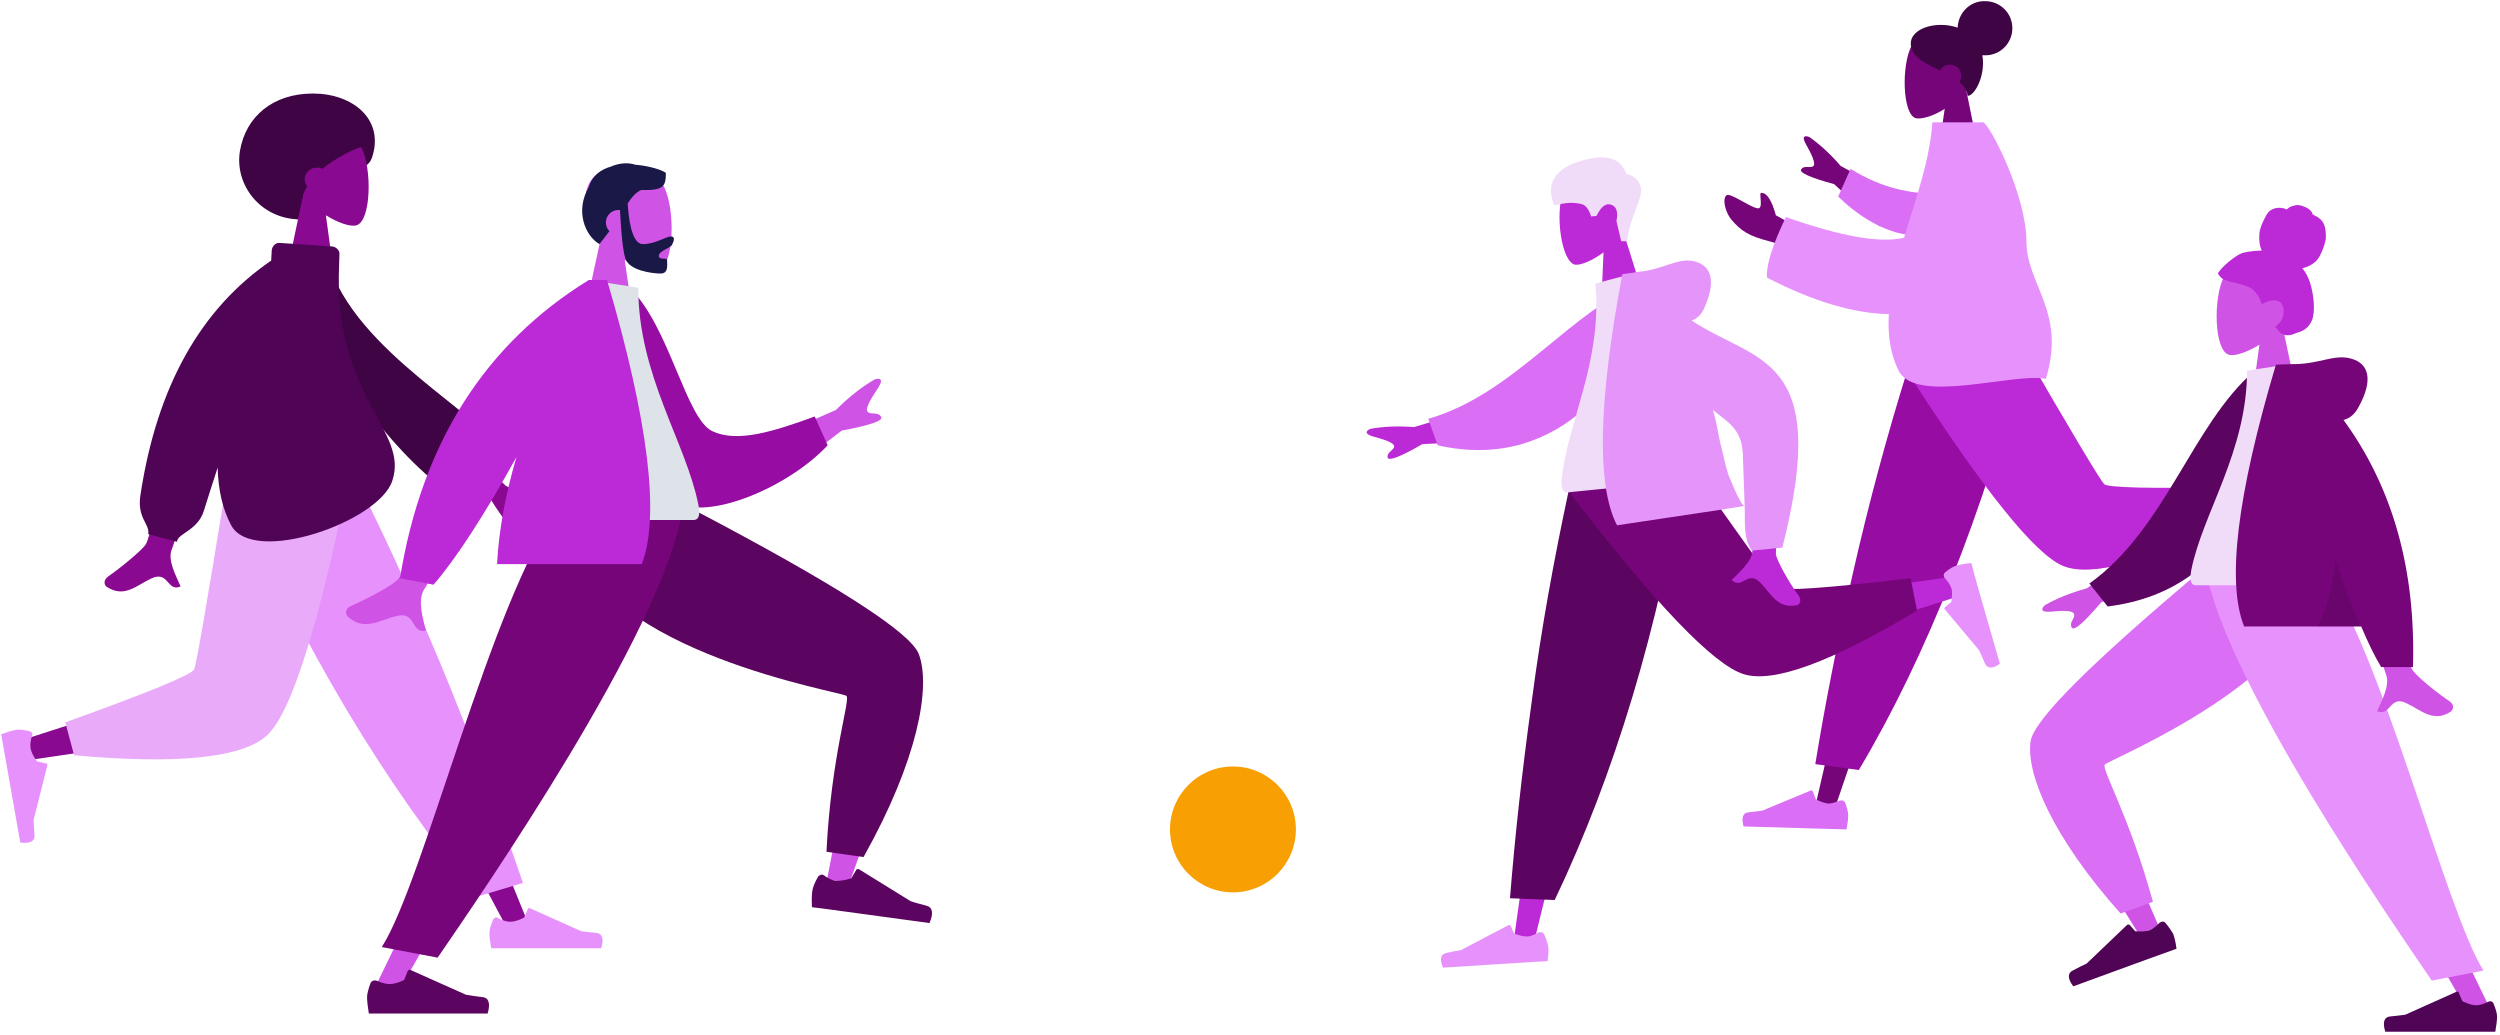<svg width="425" height="176" viewBox="0 0 425 176" fill="none" xmlns="http://www.w3.org/2000/svg">
<path d="M43.3 82.1L67.8 123.2L86.3 158H90.2L59.4 82.1H43.3Z" fill="#8A0991"/>
<path d="M83.8 156.4C83.4 157.4 83.2 158.1 83.2 158.6C83.2 159.2 83.3 160.1 83.5 161.2C84.2 161.2 90.4 161.2 102.2 161.2C102.7 159.6 102.4 158.7 101.4 158.6C100.4 158.5 99.5 158.4 98.8 158.3L90.1 154.4C89.9 154.3 89.7 154.4 89.7 154.6L89.1 156C88.1 156.5 87.3 156.7 86.7 156.7C86.2 156.7 85.5 156.5 84.7 156.1C84.4 155.8 84 156 83.8 156.4C83.9 156.3 83.8 156.3 83.8 156.4Z" fill="#E792FC"/>
<path d="M81.2 152.4L88.9 150.1C85.5 140.1 81.4 129 76.6 117C71.7 105 66.5 93.3 60.9 82.2H39.3C45.5 96.4 52.1 109.2 59 120.8C65.9 132.3 73.3 142.9 81.2 152.4Z" fill="#E792FC"/>
<path d="M41.7 82.1C39.4 96.5 34.9 115 34.5 115.5C34.2 115.9 24.1 119.3 4.1 125.7L5 129.2C28.8 125.8 41.4 123.1 42.7 121.2C44.6 118.4 54.2 95.9 58 82.1H41.7Z" fill="#8A0991"/>
<path d="M11.1 122.8L12.6 128.4C30.4 130 41.3 128.8 45.4 125C49.5 121.2 54 106.9 59.1 82.1H38.5C35.2 102.4 33.4 112.9 33 113.8C32.6 114.7 25.3 117.7 11.1 122.8Z" fill="#E9AAF9"/>
<path d="M4.98 124.283C3.926 124.063 3.201 123.987 2.709 124.074C2.118 124.178 1.249 124.433 0.201 124.821C0.322 125.511 1.399 131.616 3.448 143.237C5.11 143.452 5.945 143 5.869 141.998C5.794 140.996 5.737 140.092 5.713 139.385L8.043 130.14C8.107 129.926 7.974 129.746 7.777 129.781L6.294 129.433C5.628 128.535 5.292 127.782 5.188 127.191C5.101 126.699 5.177 125.975 5.432 125.117C5.675 124.77 5.409 124.411 4.98 124.283C5.096 124.364 5.096 124.364 4.98 124.283Z" fill="#E792FC"/>
<path d="M51.1 37.3C54.9 37.3 56.3 32.8 58.4 30.3C59.9 28.5 62.6 29.1 63.3 26.6C65.3 20.3 60 15.9 53.2 15.9C46.4 15.9 41.8 19.8 40.8 25.6C39.8 31.4 44.3 37.3 51.1 37.3Z" fill="#3E0444"/>
<path d="M51.5 33.3C50 31.5 48.9 29.3 49.1 26.9C49.6 19.8 59.4 21.4 61.4 25C63.3 28.6 63.1 37.6 60.6 38.3C59.6 38.6 57.5 37.9 55.4 36.6L56.7 46.1H48.8L51.5 33.3Z" fill="#8A0991"/>
<path d="M54.8 28.7C54.5 28.5 54.2 28.5 53.8 28.5C52.7 28.5 51.8 29.4 51.8 30.5C51.8 30.9 52 31.4 52.2 31.7C51.7 32.5 51.4 33.3 51.3 34.2C49.6 34.2 43.5 27.9 49.6 21.9C55.7 15.9 64.5 24.4 61.8 24.9C60.3 25.2 57.3 26.7 54.8 28.7Z" fill="#3E0444"/>
<path d="M76.6 73.5L86 82.6C88.7 83.8 91 85 92.7 86.5C93.1 87 93.5 87.9 91.7 87.5C89.9 87.1 87.9 86.8 87.6 87.4C87.3 88 88.3 88.9 87.6 89.7C87.2 90.2 85.7 88.6 83.3 84.7L73.6 79L76.6 73.5ZM30.8 65.3H38C32.5 83.2 29.6 92.5 29.2 93.4C28.4 95.3 30.1 98.2 30.7 99.7C28.4 100.7 28.7 97 25.8 98.3C23.2 99.5 21.2 101.7 18.2 99.8C17.8 99.6 17.4 98.7 18.4 98C20.8 96.3 24.3 93.4 24.8 92.5C25.6 91.2 27.5 82.1 30.8 65.3Z" fill="#8A0991"/>
<path d="M52.8 44.7L55.7 44.2C60.2 60.1 83.3 71 84.8 76.9C85.3 79.1 83.7 80.2 84.6 80.9L80.9 83.6C80.3 82.9 78.9 84.2 76.1 83.3C73.2 82.4 52.8 63.6 52.8 44.7Z" fill="#3E0444"/>
<path d="M57.6 46.8C57.3 67.9 69.5 73.3 66.7 81.7C64.5 88.7 43 96.2 39.3 89.3C37.8 86.5 37.1 83.2 37 79.5C36.1 82.3 35.3 84.7 34.7 86.7C33.7 90.2 30.1 90.7 30.1 92.1L25.2 90.8C25.5 89 23.2 88.1 23.9 84C26.7 65.7 34.1 52.5 46.1 44.3L46.2 42.5C46.3 41.8 46.9 41.2 47.6 41.3L56.5 41.9C57.2 42 57.8 42.6 57.7 43.3L57.6 46.8Z" fill="#500456"/>
<path d="M334.3 15.5C335.7 13.8 336.7 11.8 336.5 9.5C336 2.9 326.8 4.3 325 7.7C323.2 11 323.4 19.5 325.7 20.1C326.6 20.3 328.6 19.8 330.6 18.5L329.3 27.4H336.7L334.3 15.5Z" fill="#77057A"/>
<path d="M332.8 4.7C329.1 3.4 324.2 4.9 324.9 8C325.3 9.9 327.6 10.9 329.8 12C330.1 11.4 330.7 11 331.5 11C332.6 11 333.4 11.8 333.4 12.9C333.4 13.3 333.3 13.6 333.1 13.9C333.8 14.5 334.4 15.3 334.5 16.3C335.7 16.3 337.6 12.8 337 9.4C337.2 9.4 337.3 9.4 337.5 9.4C340.1 9.4 342.1 7.3 342.1 4.8C342.1 2.2 340 0.2 337.5 0.2C334.9 0.1 332.9 2.2 332.8 4.7Z" fill="#3E0444"/>
<path d="M340.6 60.3L324 102L312.1 136.9L308.5 137.5L325.7 62.7L340.6 60.3Z" fill="#77057A"/>
<path d="M313.7 136.5C314 137.4 314.2 138.1 314.2 138.6C314.2 139.2 314.1 140 313.9 141C313.3 141 307.4 140.8 296.4 140.5C296 139 296.3 138.2 297.2 138.1C298.2 138 299 137.9 299.6 137.8L307.8 134.4C308 134.3 308.1 134.4 308.2 134.6L308.7 135.9C309.6 136.3 310.3 136.6 310.9 136.6C311.4 136.6 312 136.4 312.8 136.1C313.2 136 313.5 136.1 313.7 136.5Z" fill="#DA6EF4"/>
<path d="M316 130.9L308.6 129.9C310.2 120.1 312.3 109.3 315 97.4C317.7 85.5 320.8 74 324.3 62.8L344.3 59.6C340.7 73.6 336.5 86.5 331.8 98.3C327.1 110.1 321.9 121 316 130.9Z" fill="#970CA3"/>
<path d="M339.5 57.5C346.4 69.4 356.5 84 357 84.4C357.4 84.6 367.4 84.2 387 83.1L387.4 86.4C365.4 91.4 353.5 93.2 351.7 92C349.1 90.2 333.1 73.7 325.2 62.9L339.5 57.5Z" fill="#77057A"/>
<path d="M379.9 82.8L380.5 88.2C365.4 95.5 355.5 98.2 350.7 96.2C345.9 94.2 337.1 83.2 324.3 63.3L342.3 56.4C351.9 73.1 357.1 81.7 357.7 82.3C358.3 82.9 365.7 83.1 379.9 82.8Z" fill="#BC29D6"/>
<path d="M385.645 82.141C386.462 81.591 387.134 81.371 387.609 81.186C388.2 81.082 389.005 81.041 390.106 80.948C390.21 81.539 391.333 87.332 393.44 98.131C392.05 98.883 391.21 98.727 390.955 97.858C390.683 96.891 390.347 96.137 390.144 95.564L384.995 88.247C384.862 88.067 384.943 87.951 385.123 87.818L386.316 87.1C386.554 86.144 386.612 85.322 386.525 84.829C386.438 84.337 386.137 83.781 385.604 83.062C385.338 82.703 385.384 82.39 385.645 82.141Z" fill="#DA6EF4"/>
<path d="M319.6 38.5L311.8 31.3C307.7 30.2 305.8 29.3 306.2 28.8C306.7 28 307.8 28.7 308.3 28.2C308.7 27.7 307.9 26.1 307 24.5C306.1 22.9 307.1 23.1 307.6 23.3C309.3 24.5 311.1 26.1 312.9 28.2L323.7 34.1L319.6 38.5ZM306.4 43.9C304.4 42.4 302.5 41.4 300.7 41C297.3 40.1 296 39.3 294.3 37.3C293.4 36.2 292.7 33.9 293.5 33.2C294.1 32.7 297.3 35.1 298.7 35.4C300 35.7 298.8 32.5 299.5 32.8C300.4 32.8 301.2 34.1 301.9 36.6L306.6 39.2L306.4 43.9Z" fill="#77057A"/>
<path d="M328.8 32.9C325 32.9 320 32.1 314.6 28.7L312.5 33.4C316.2 37.1 321.4 40.1 325.9 40C329.6 39.8 331.4 35.5 328.8 32.9Z" fill="#DA6EF4"/>
<path d="M323.7 40.4C319.7 41.4 313 40.2 303.6 36.9C301.3 41.7 300.2 45.2 300.4 47.2C308.5 51.4 315.4 53.3 321.1 53.4C320.9 56.8 321.3 60 322.7 62.9C325.5 68.9 342.2 63.3 347.8 64.4C351.3 53 344.5 48.4 344.5 41.1C344.5 33.1 338.1 20.8 337.1 20.8H328.5C328.1 27.1 325.7 33.8 323.7 40.4Z" fill="#E792FC"/>
<path d="M394.2 96.4C393.6 104.5 355.2 128.5 355 129.2C354.9 129.5 358.9 138.9 367 157.5L363.6 158.8C351.2 139.1 345.3 128.2 346 126.1C346.9 123.1 356.8 113.2 375.8 96.5L394.2 96.4Z" fill="#CF53E5"/>
<path d="M366 153.3L360.5 155.3C348.9 142.3 344.4 131.5 345.2 126C345.8 122.3 355.7 112.5 374.9 96.4H394.5C393.8 115.2 358.2 129.2 357.8 130C357.3 130.9 362 138.8 366 153.3Z" fill="#DA6EF4"/>
<path d="M368.1 156.873C368.775 157.65 369.167 158.325 369.441 158.744C369.646 159.351 369.876 160.179 370.004 161.29C369.397 161.495 363.519 163.612 352.462 167.676C351.454 166.351 351.48 165.403 352.377 164.984C353.309 164.472 354.078 164.113 354.719 163.815L361.573 157.264C361.735 157.11 361.923 157.178 362.017 157.212L362.999 158.315C364.041 158.375 364.896 158.367 365.408 158.128C365.887 157.983 366.468 157.556 367.152 156.847C367.442 156.633 367.886 156.582 368.1 156.873Z" fill="#500456"/>
<path d="M389.8 96.4L406.9 137.5L423.7 172.3H419.7L376.3 96.4H389.8Z" fill="#CF53E5"/>
<path d="M423.9 170.6C424.3 171.6 424.5 172.3 424.5 172.8C424.5 173.4 424.4 174.3 424.2 175.4C423.5 175.4 417.3 175.4 405.5 175.4C405 173.8 405.3 172.9 406.3 172.8C407.3 172.7 408.2 172.6 408.9 172.5L417.6 168.6C417.8 168.5 418 168.6 418 168.8L418.6 170.2C419.6 170.7 420.4 170.9 421 170.9C421.5 170.9 422.2 170.7 423 170.3C423.4 170.1 423.8 170.3 423.9 170.6Z" fill="#500456"/>
<path d="M422.2 165L413.4 166.7C406.6 156.7 378.1 115.6 374.9 96.4H394.5C404.9 110.3 415.7 154.8 422.2 165Z" fill="#E792FC"/>
<path d="M388 55.3C389.5 53.5 390.6 51.3 390.4 48.9C389.9 41.8 380.1 43.4 378.1 47C376.2 50.6 376.4 59.6 378.9 60.3C379.9 60.6 382 59.9 384.1 58.6L382.8 68.1H390.7L388 55.3Z" fill="#CF53E5"/>
<path d="M381.2 43C382.3 42.7 383.9 42.6 384.5 42.6C384.1 41.7 384 40.7 384.1 39.7C384.2 38.7 384.6 37.9 385 37.1C385.2 36.7 385.4 36.3 385.7 36C386 35.7 386.4 35.5 386.8 35.4C387.2 35.3 387.7 35.3 388.1 35.4C388.3 35.4 388.5 35.5 388.6 35.6C388.8 35.6 388.9 35.5 389 35.4C389.3 35.1 389.8 35 390.2 34.9C390.7 34.8 391.2 34.9 391.6 35.1C392 35.2 392.5 35.5 392.8 35.8C392.9 36 393.1 36.1 393.1 36.3C393.1 36.4 393.1 36.4 393.2 36.5C393.3 36.5 393.4 36.5 393.4 36.6C394.1 36.9 394.8 37.4 395.1 38.2C395.3 38.6 395.4 39.4 395.4 40.3C395.4 41.2 394.6 43.4 393.9 44.2C393.3 44.9 392.3 45.4 391.4 45.6C392 46.3 392.4 47.2 392.7 48C393 49 393.2 50 393.3 51C393.4 52 393.4 53 393.2 53.9C393 54.8 392.5 55.5 391.8 56C391.5 56.2 391.1 56.4 390.7 56.5C390.3 56.6 390 56.8 389.6 56.9C388.9 57.1 388 57 387.5 56.4C387.3 56.2 387.1 55.9 386.9 55.7C386.8 55.6 386.8 55.5 386.9 55.5C387 55.4 387.1 55.3 387.2 55.2C387.8 54.7 388.1 54.1 388.2 53.3C388.3 52.5 388.1 51.5 387.3 51.2C386.4 50.8 385.3 51.3 384.5 51.7C384.1 50.5 383.4 49.3 382.3 48.8C381 48.2 379.6 48.1 378.3 47.6C378 47.5 377.6 47.3 377.4 47C377.3 46.9 377.2 46.7 377.1 46.6C377 46.4 377.2 46.2 377.3 46.1C378 45.1 380.1 43.4 381.2 43Z" fill="#BC29D6"/>
<path d="M367.6 98.1L357.2 102.4C354.2 105.9 352.6 107.3 352.2 106.7C351.7 105.8 352.8 105.1 352.6 104.4C352.4 103.7 350.4 103.8 348.5 104C346.6 104.1 347.2 103.3 347.6 102.9C349.5 101.8 351.9 100.8 354.8 100L365.3 92.3L367.6 98.1ZM410 113.7C410.5 114.7 414 117.6 416.4 119.2C417.4 119.9 417 120.7 416.6 121C413.6 122.9 411.6 120.7 409 119.5C406.2 118.2 406.4 121.9 404.1 120.9C404.8 119.3 406.4 116.5 405.6 114.6C405.3 113.8 403 106.4 398.7 92.7H405.6C408 105.4 409.4 112.4 410 113.7Z" fill="#CF53E5"/>
<path d="M386.1 63.6L383.2 63.1C372.6 72.3 368.2 89.9 355.2 99.2L358.3 103.1C381 100.3 386.6 78.8 386.1 63.6Z" fill="#5B0460"/>
<path d="M398.6 99.5C387.1 99.5 378.7 99.5 373.3 99.5C372.1 99.5 372.4 97.8 372.5 97C374.4 87.3 382 76.8 382 63L389.3 61.9C395.3 71.5 397.4 83.5 398.6 99.5Z" fill="#F0DCF9"/>
<path d="M398.4 71.4C399.5 71.1 400.3 70.4 400.9 69.3C403.6 64.5 402.6 61.8 399.8 61C396.9 60.1 394.4 61.9 389.9 61.9C389.7 61.9 389.4 61.9 389.2 61.9L386.9 62C380.3 84.2 378.5 99 381.5 106.5H401.4C402.6 109.3 403.7 111.6 404.8 113.4H410.2C410.7 96.9 406.8 82.9 398.4 71.4Z" fill="#77057A"/>
<path d="M397 95.1C396.4 100.3 395.4 104.1 393.9 106.5H401.3C400 103.3 398.5 99.5 397 95.1Z" fill="black" fill-opacity="0.1"/>
<path d="M252.6 75L241.8 75.5C238 77.7 236.1 78.4 235.9 77.8C235.7 76.9 237 76.5 237 75.9C237 75.2 235.2 74.7 233.4 74.2C231.7 73.7 232.4 73.1 233 72.9C235.1 72.5 237.6 72.4 240.4 72.6L252.4 69L252.6 75Z" fill="#BC29D6"/>
<path d="M268.1 82.9L257.3 160.2L261 159.3L269.9 122.9L283 79.1L268.1 82.9Z" fill="#BC29D6"/>
<path d="M262.5 158.8C262.3 158.5 262 158.4 261.6 158.5C260.8 158.9 260.2 159.2 259.7 159.2C259.1 159.2 258.4 159.1 257.4 158.7L256.8 157.4C256.7 157.2 256.5 157.2 256.4 157.3L248.4 161.5C247.7 161.6 246.9 161.8 245.9 162C244.9 162.2 244.7 163 245.3 164.5C256.5 163.8 262.4 163.4 263.1 163.4C263.2 162.3 263.3 161.5 263.2 160.9C263.1 160.4 262.9 159.7 262.5 158.8Z" fill="#E792FC"/>
<path d="M277.5 118.5C281.2 106.2 284.3 92.7 286.7 78.2L266.7 83.3C264.2 95 262 106.9 260.4 119.2C258.7 131.5 257.5 142.6 256.7 152.7L264.3 153C269.4 142.3 273.8 130.8 277.5 118.5Z" fill="#5B0460"/>
<path d="M267.8 83.1C276.8 93.4 294.4 108.7 297.2 110.3C299.1 111.4 311 108.4 332.9 101.4L332.2 98C312.4 100.8 302.3 102.2 301.9 101.9C301.3 101.6 289.8 87.6 281.7 76.2L267.8 83.1Z" fill="#BC29D6"/>
<path d="M302.3 99.9C301.6 99.3 295.6 91 284.4 75L266.7 83.6C281.4 102.7 291.3 113 296.4 114.6C301.4 116.2 311.3 112.6 325.9 103.8L324.8 98.3C310.5 100 303 100.5 302.3 99.9Z" fill="#77057A"/>
<path d="M330.646 97.323C330.385 97.572 330.356 97.983 330.605 98.243C331.236 98.945 331.537 99.501 331.723 99.976C331.925 100.549 331.85 101.273 331.728 102.31L330.668 103.208C330.488 103.341 330.523 103.538 330.639 103.619L336.425 110.519C336.726 111.076 337.08 111.927 337.433 112.779C337.786 113.63 338.724 113.769 339.982 112.837C336.872 102.114 335.257 96.408 335.135 95.719C334.035 95.811 333.247 95.95 332.673 96.153C332.082 96.257 331.445 96.674 330.646 97.323C330.628 97.224 330.628 97.224 330.646 97.323Z" fill="#E792FC"/>
<path d="M279.7 51.3L272.2 52.1L272.6 42.9C270.7 44.3 268.8 45.1 267.8 45C265.4 44.6 264.3 36.1 265.8 32.5C267.3 28.9 276.5 26.5 277.6 33.2C278 35.5 277.2 37.7 276 39.5L279.7 51.3Z" fill="#BC29D6"/>
<path d="M275.6 41L274.8 37.6C275.1 36 274.8 35.1 273.9 34.8C273 34.5 272.2 35.1 271.4 36.7L270.5 36.8C270.1 35.6 269.6 34.9 268.9 34.7C266.8 34.2 265.4 34.7 264.2 34.9C262.4 30.4 265.3 28 270.2 27C273.5 26.3 275.6 27.1 276.5 29.6C277.7 29.8 278.5 30.5 278.9 31.7C279.5 33.5 277.1 36.7 276.6 41H275.6Z" fill="#F0DCF9"/>
<path d="M301.9 94.2C302 95.2 304.1 99 305.8 101.3C306.4 102.2 305.8 102.9 305.4 102.9C302.1 103.5 301.1 100.9 299.2 99C297.1 96.9 296.1 100.3 294.4 98.6C295.5 97.4 298 95.4 297.9 93.5C297.9 92.6 298.3 85.3 299.1 71.6L305.3 73.9C302.9 86 301.8 92.8 301.9 94.2Z" fill="#BC29D6"/>
<path d="M244.4 75.7L242.8 71.2C257.5 67 267.1 52.6 279.6 47.8L282 49.2C277.5 63 265.6 80.5 244.4 75.7Z" fill="#DA6EF4"/>
<path d="M278 46.4L271.2 48.2C272.5 61.3 266.4 72 265.5 81.4C265.4 82.2 265.4 83.8 266.5 83.7C271.6 83.2 279.6 82.4 290.5 81.3C287.8 66.1 284.7 55 278 46.4Z" fill="#F0DCF9"/>
<path d="M287.6 54.5C288.6 54.1 289.3 53.4 289.8 52.2C291.9 47.4 290.7 45 287.9 44.4C285.1 43.8 282.9 45.8 278.6 46.2C278.4 46.2 278.2 46.3 278 46.3L275.8 46.6C271.7 68.3 271.4 82.6 274.9 89.3C280.9 88.4 286.9 87.5 292.9 86.6C294.1 86.4 295.3 86.2 296.6 86C296 86.1 294.4 82.1 294.2 81.6C293.5 80.1 293.2 78.4 292.8 76.7C291.9 73.3 292.1 72.8 291.2 69.7C292.5 70.8 294 71.7 295 73.1C296 74.4 296.3 76.2 296.3 77.8C296.4 80.6 296.5 83.4 296.6 86.2C296.7 88.6 296.3 91.5 297.8 93.6L303 93.1C311.4 60.1 298.6 61.8 287.6 54.5Z" fill="#E595F9"/>
<path d="M209.6 151.7C215.509 151.7 220.3 146.909 220.3 141C220.3 135.091 215.509 130.3 209.6 130.3C203.691 130.3 198.9 135.091 198.9 141C198.9 146.909 203.691 151.7 209.6 151.7Z" fill="#F79F03"/>
<path d="M97.7 91.2C100.2 99.7 146.3 116.2 146.7 116.8C146.9 117.1 144.8 128 140.6 149.5L144.4 150.1C153 126.4 156.7 113.6 155.5 111.5C153.8 108.5 141.1 100.4 117.2 87L97.7 91.2Z" fill="#CF53E5"/>
<path d="M140.5 144.8L146.8 145.7C156 129.3 158.3 116.8 156.2 111.2C154.8 107.5 142 99.3 118 86.7L97.3 91.2C102.3 111 143.2 117.6 143.9 118.3C144.6 119 141.3 128.5 140.5 144.8Z" fill="#5B0460"/>
<path d="M139.057 149.065C138.493 150.03 138.185 150.876 138.108 151.38C137.997 151.978 137.971 152.926 138.031 154.225C138.757 154.276 145.438 155.218 158.013 156.922C158.723 155.264 158.561 154.248 157.493 153.965C156.425 153.683 155.451 153.435 154.794 153.196L146.021 147.768C145.833 147.7 145.611 147.725 145.542 147.913L144.713 149.314C143.628 149.664 142.74 149.766 142.107 149.749C141.603 149.672 140.852 149.398 140.014 148.774C139.767 148.578 139.288 148.723 139.057 149.065Z" fill="#5B0460"/>
<path d="M100 86.8L81.5 131.3L63.3 168.8H67.6L114.5 86.8H100Z" fill="#CF53E5"/>
<path d="M63 167.1C62.6 168.2 62.4 169 62.4 169.5C62.4 170.1 62.5 171.1 62.7 172.3C63.4 172.3 70.2 172.3 82.9 172.3C83.4 170.6 83.1 169.6 82 169.5C80.9 169.4 79.9 169.2 79.2 169.1L69.8 164.9C69.6 164.8 69.4 164.9 69.3 165.1L68.7 166.6C67.7 167.1 66.8 167.3 66.2 167.3C65.7 167.3 64.9 167.1 64 166.7C63.7 166.6 63.2 166.7 63 167.1C63.1 167.1 63 167.1 63 167.1Z" fill="#5B0460"/>
<path d="M64.9 161L74.4 162.8C81.8 152 112.6 107.5 116 86.8H94.8C83.6 101.8 72 150 64.9 161Z" fill="#77057A"/>
<path d="M102.1 40.7C100.5 38.8 99.3 36.4 99.5 33.7C100 26 110.7 27.7 112.8 31.6C114.9 35.5 114.6 45.3 111.9 46C110.8 46.3 108.6 45.6 106.2 44.2L107.7 54.5H99.1L102.1 40.7Z" fill="#CF53E5"/>
<path d="M106.7 34.6C107 39.2 107.9 41.5 109.3 41.5C111.4 41.5 113.2 40.2 114.1 40.2C114.8 40.2 114.6 41 114.2 41.7C113.8 42.2 112 42.7 112 43.5C112 44.3 113.4 43.7 113.4 44.2C113.4 45 113.7 46.5 112.3 46.5C110.9 46.5 106.9 46 106.3 43.9C105.9 42.6 105.6 39.8 105.4 35.7C105.3 35.7 105.2 35.7 105.1 35.7C103.9 35.7 103 36.7 103 37.8C103 38.4 103.2 38.9 103.6 39.3C103.1 40 102.5 40.7 101.9 41.5C99.5 40.1 97.7 35.9 100.1 31.8C100.7 29.8 102.2 28.8 103.9 28.3C105.3 27.7 106.8 27.6 108 28C110.4 28.2 112.6 28.9 113.2 29.4C113.2 31.7 112.8 32.4 109 32.3C108.1 32.7 107.4 33.5 106.7 34.6Z" fill="#191847"/>
<path d="M129.1 75.4L142.1 69.7C144.4 67.4 146.6 65.7 148.7 64.5C149.3 64.3 150.4 64.2 149.3 65.9C148.2 67.6 147 69.4 147.5 70C148 70.6 149.3 69.9 149.8 70.9C150.2 71.5 147.9 72.3 143.1 73.2L133.4 80.6L129.1 75.4ZM76.7 76.9L84 78.4C76.6 92.1 72.7 99.4 72.1 100.2C70.9 102.1 72 105.5 72.4 107.2C69.8 107.8 70.8 103.9 67.5 104.7C64.5 105.4 61.9 107.4 59.1 104.8C58.8 104.5 58.5 103.5 59.7 103C62.6 101.7 67 99.4 67.7 98.4C68.8 97.2 71.7 90 76.7 76.9Z" fill="#CF53E5"/>
<path d="M104 49.5L107.1 49C113.8 55.5 116.6 71.2 121.1 73.3C125.3 75.3 131.4 73.4 138.5 70.8L140.7 75.7C134.2 82.7 120.4 88.7 114.7 85.3C105.7 79.8 103.6 60.5 104 49.5Z" fill="#970CA3"/>
<path d="M90.5 88.4C102.9 88.4 112 88.4 117.9 88.4C119.2 88.4 118.9 86.6 118.7 85.7C116.6 75.2 108.5 63.8 108.5 48.9L100.6 47.7C94 58.1 91.8 71 90.5 88.4Z" fill="#DDE3E9"/>
<path d="M87.8 77.7C82.2 87.8 77.5 95 73.7 99.4L68 98.3C71.7 75.4 82.4 58.5 100.1 47.6H100.2H103.2C110.3 71.8 112.2 87.9 109.1 95.9H84.5C84.8 90 86 83.8 87.8 77.7Z" fill="#BC29D6"/>
</svg>
